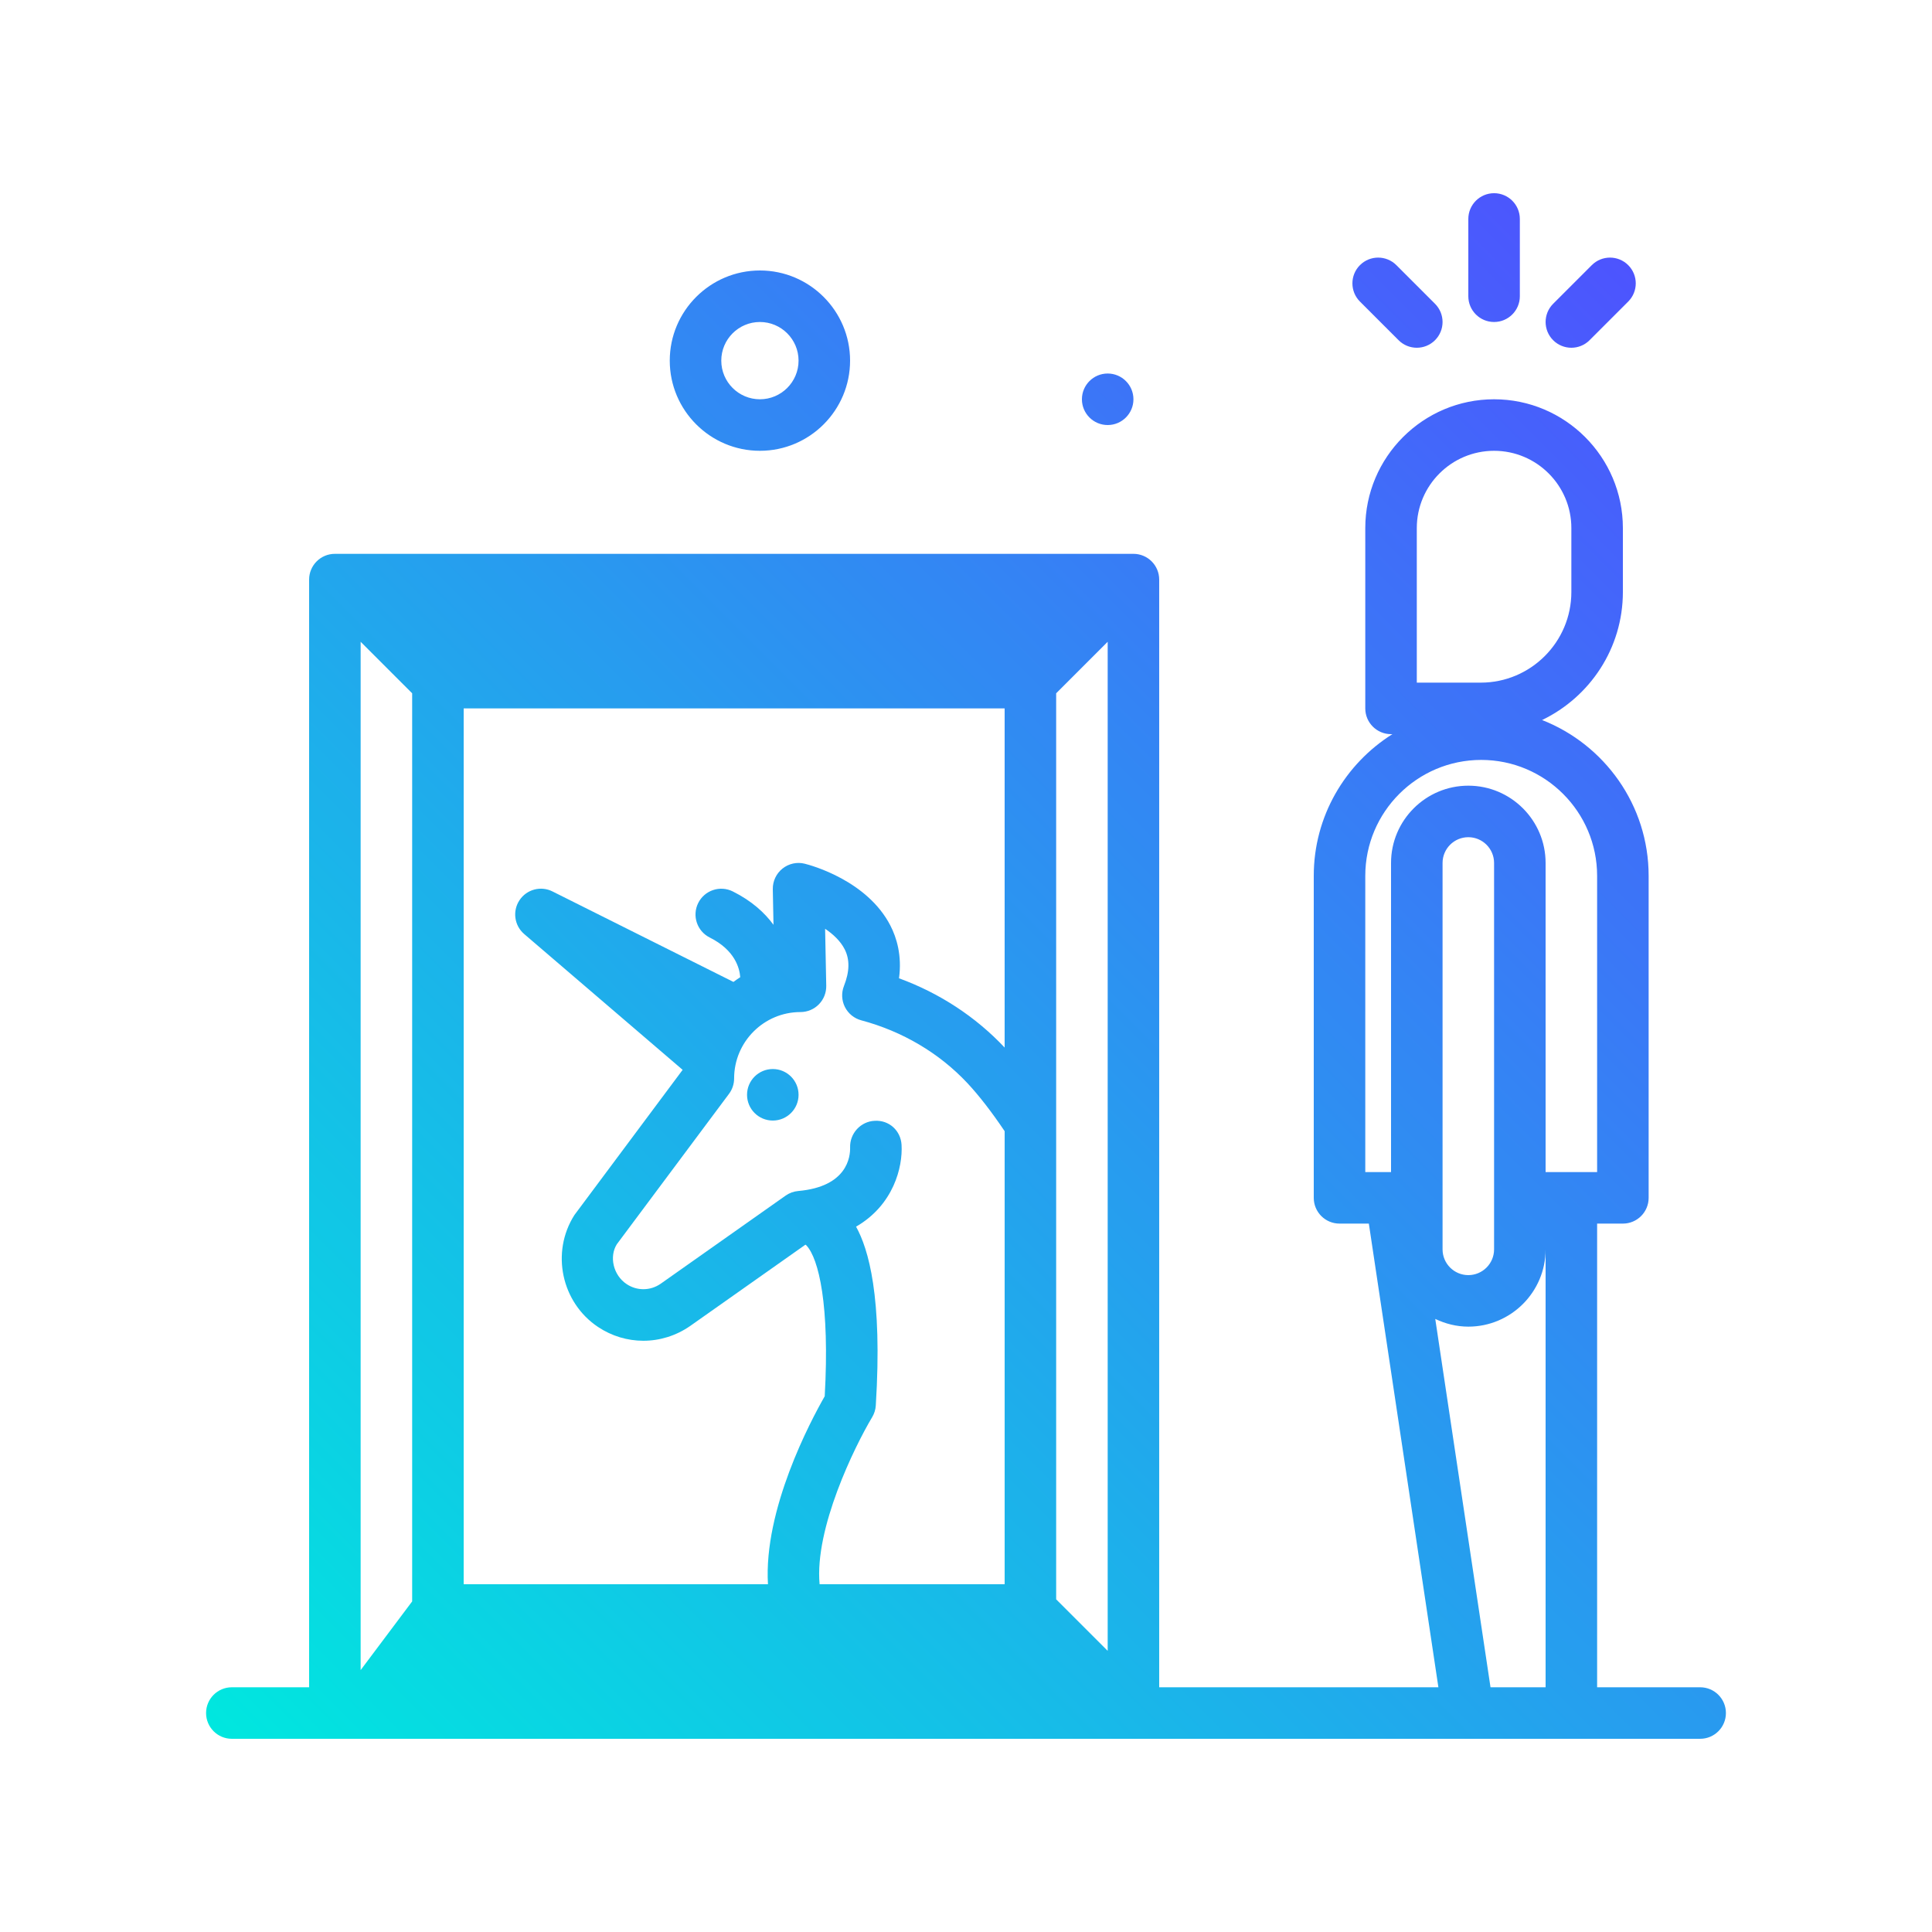 <svg id="art" enable-background="new 0 0 300 300" height="512" viewBox="0 0 300 300" width="512" xmlns="http://www.w3.org/2000/svg" xmlns:xlink="http://www.w3.org/1999/xlink"><linearGradient id="SVGID_1_" gradientUnits="userSpaceOnUse" x1="50.171" x2="273.828" y1="285.829" y2="62.172"><stop offset="0" stop-color="#00e7df"/><stop offset="1" stop-color="#4d54fe"/></linearGradient><g><path d="m118 70c7.719 0 14-6.281 14-14s-6.281-14-14-14-14 6.281-14 14 6.281 14 14 14zm0-20c3.309 0 6 2.691 6 6s-2.691 6-6 6-6-2.691-6-6 2.691-6 6-6zm50 12c0-2.209 1.791-4 4-4s4 1.791 4 4-1.791 4-4 4-4-1.791-4-4zm96 200h-16v-72h4c2.211 0 4-1.791 4-4v-50c0-10.998-6.875-20.401-16.544-24.194 7.407-3.566 12.544-11.124 12.544-19.88v-9.926c0-11.027-8.973-20-20-20s-20 8.973-20 20v28c0 2.209 1.789 4 4 4h.208c-7.319 4.605-12.208 12.733-12.208 22v50c0 2.209 1.789 4 4 4h4.554l10.8 72h-43.354v-172c0-2.209-1.789-4-4-4h-124c-2.211 0-4 1.791-4 4v172h-12c-2.211 0-4 1.791-4 4s1.789 4 4 4h228c2.211 0 4-1.791 4-4s-1.789-4-4-4zm-44-180c0-6.617 5.383-12 12-12s12 5.383 12 12v9.926c0 7.76-6.312 14.074-14.074 14.074h-9.926zm-8 54c0-9.926 8.074-18 18-18s18 8.074 18 18v46h-8v-48c0-6.617-5.383-12-12-12s-12 5.383-12 12v48h-4zm20-2v60c0 2.205-1.793 4-4 4s-4-1.795-4-4v-60c0-2.205 1.793-4 4-4s4 1.795 4 4zm-9.134 70.802c1.562.746 3.29 1.198 5.134 1.198 6.617 0 12-5.383 12-12v68h-8.554zm-66.866-42.137c-4.5-4.784-10.112-8.456-16.402-10.757.48-3.537-.371-6.305-1.336-8.182-3.594-6.996-12.305-9.359-13.289-9.605-1.207-.311-2.492-.025-3.465.75s-1.531 1.961-1.508 3.207l.108 5.524c-1.369-1.872-3.361-3.701-6.319-5.18-1.98-.986-4.375-.188-5.367 1.789-.988 1.977-.188 4.379 1.789 5.367 3.917 1.958 4.631 4.764 4.734 6.16-.369.22-.702.49-1.054.735l-28.103-14.052c-1.812-.91-4.008-.318-5.121 1.365-1.117 1.684-.805 3.936.73 5.25l24.604 21.088-16.807 22.547c-3.68 5.779-2.035 13.574 3.672 17.381 2.141 1.428 4.586 2.141 7.031 2.141 2.531 0 5.062-.764 7.266-2.291l17.907-12.631c.051.045.088.05.144.11 1.918 2.037 3.645 9.26 2.848 23.428-2.221 3.88-9.507 17.607-8.812 29.191h-47.25v-136h84zm-28.732 83.335c-.806-8.615 5.4-21.327 8.162-25.943.328-.549.523-1.17.562-1.807 1.062-16.945-1.15-24.327-3.062-27.774 5.804-3.356 7.274-9.245 7.062-12.719-.133-2.182-1.914-3.848-4.168-3.719-2.184.096-3.883 1.961-3.82 4.143.039 1.416-.422 6.09-8.055 6.758-.703.061-1.379.309-1.957.715l-19.41 13.691c-1.602 1.107-3.672 1.125-5.281.049-2.105-1.406-2.715-4.289-1.523-6.184l17.422-23.359c.516-.689.793-1.529.793-2.391 0-5.684 4.621-10.307 10.305-10.307 1.074 0 2.105-.432 2.855-1.199.754-.768 1.164-1.805 1.145-2.879l-.176-8.854c1.25.844 2.387 1.904 3.035 3.18.812 1.594.777 3.461-.109 5.703-.418 1.061-.363 2.25.148 3.268.516 1.02 1.438 1.77 2.539 2.064 6.398 1.713 12.09 5.076 16.457 9.725 1.831 1.955 3.827 4.543 5.809 7.493v70.346zm36.732-138.344 8-8v156.688l-8-8zm-100 0v141.011l-8 10.667v-159.678zm164-61.656v-12c0-2.209 1.789-4 4-4s4 1.791 4 4v12c0 2.209-1.789 4-4 4s-4-1.791-4-4zm13.172 6.828c-1.562-1.562-1.562-4.094 0-5.656l6-6c1.562-1.562 4.094-1.562 5.656 0s1.562 4.094 0 5.656l-6 6c-.781.781-1.805 1.172-2.828 1.172s-2.047-.391-2.828-1.172zm-30-6c-1.562-1.562-1.562-4.094 0-5.656s4.094-1.562 5.656 0l6 6c1.562 1.562 1.562 4.094 0 5.656-.781.781-1.805 1.172-2.828 1.172s-2.047-.391-2.828-1.172zm-87.172 123.172c0 2.209-1.791 4-4 4s-4-1.791-4-4 1.791-4 4-4 4 1.791 4 4z" fill="url(#SVGID_1_)"/></g></svg>